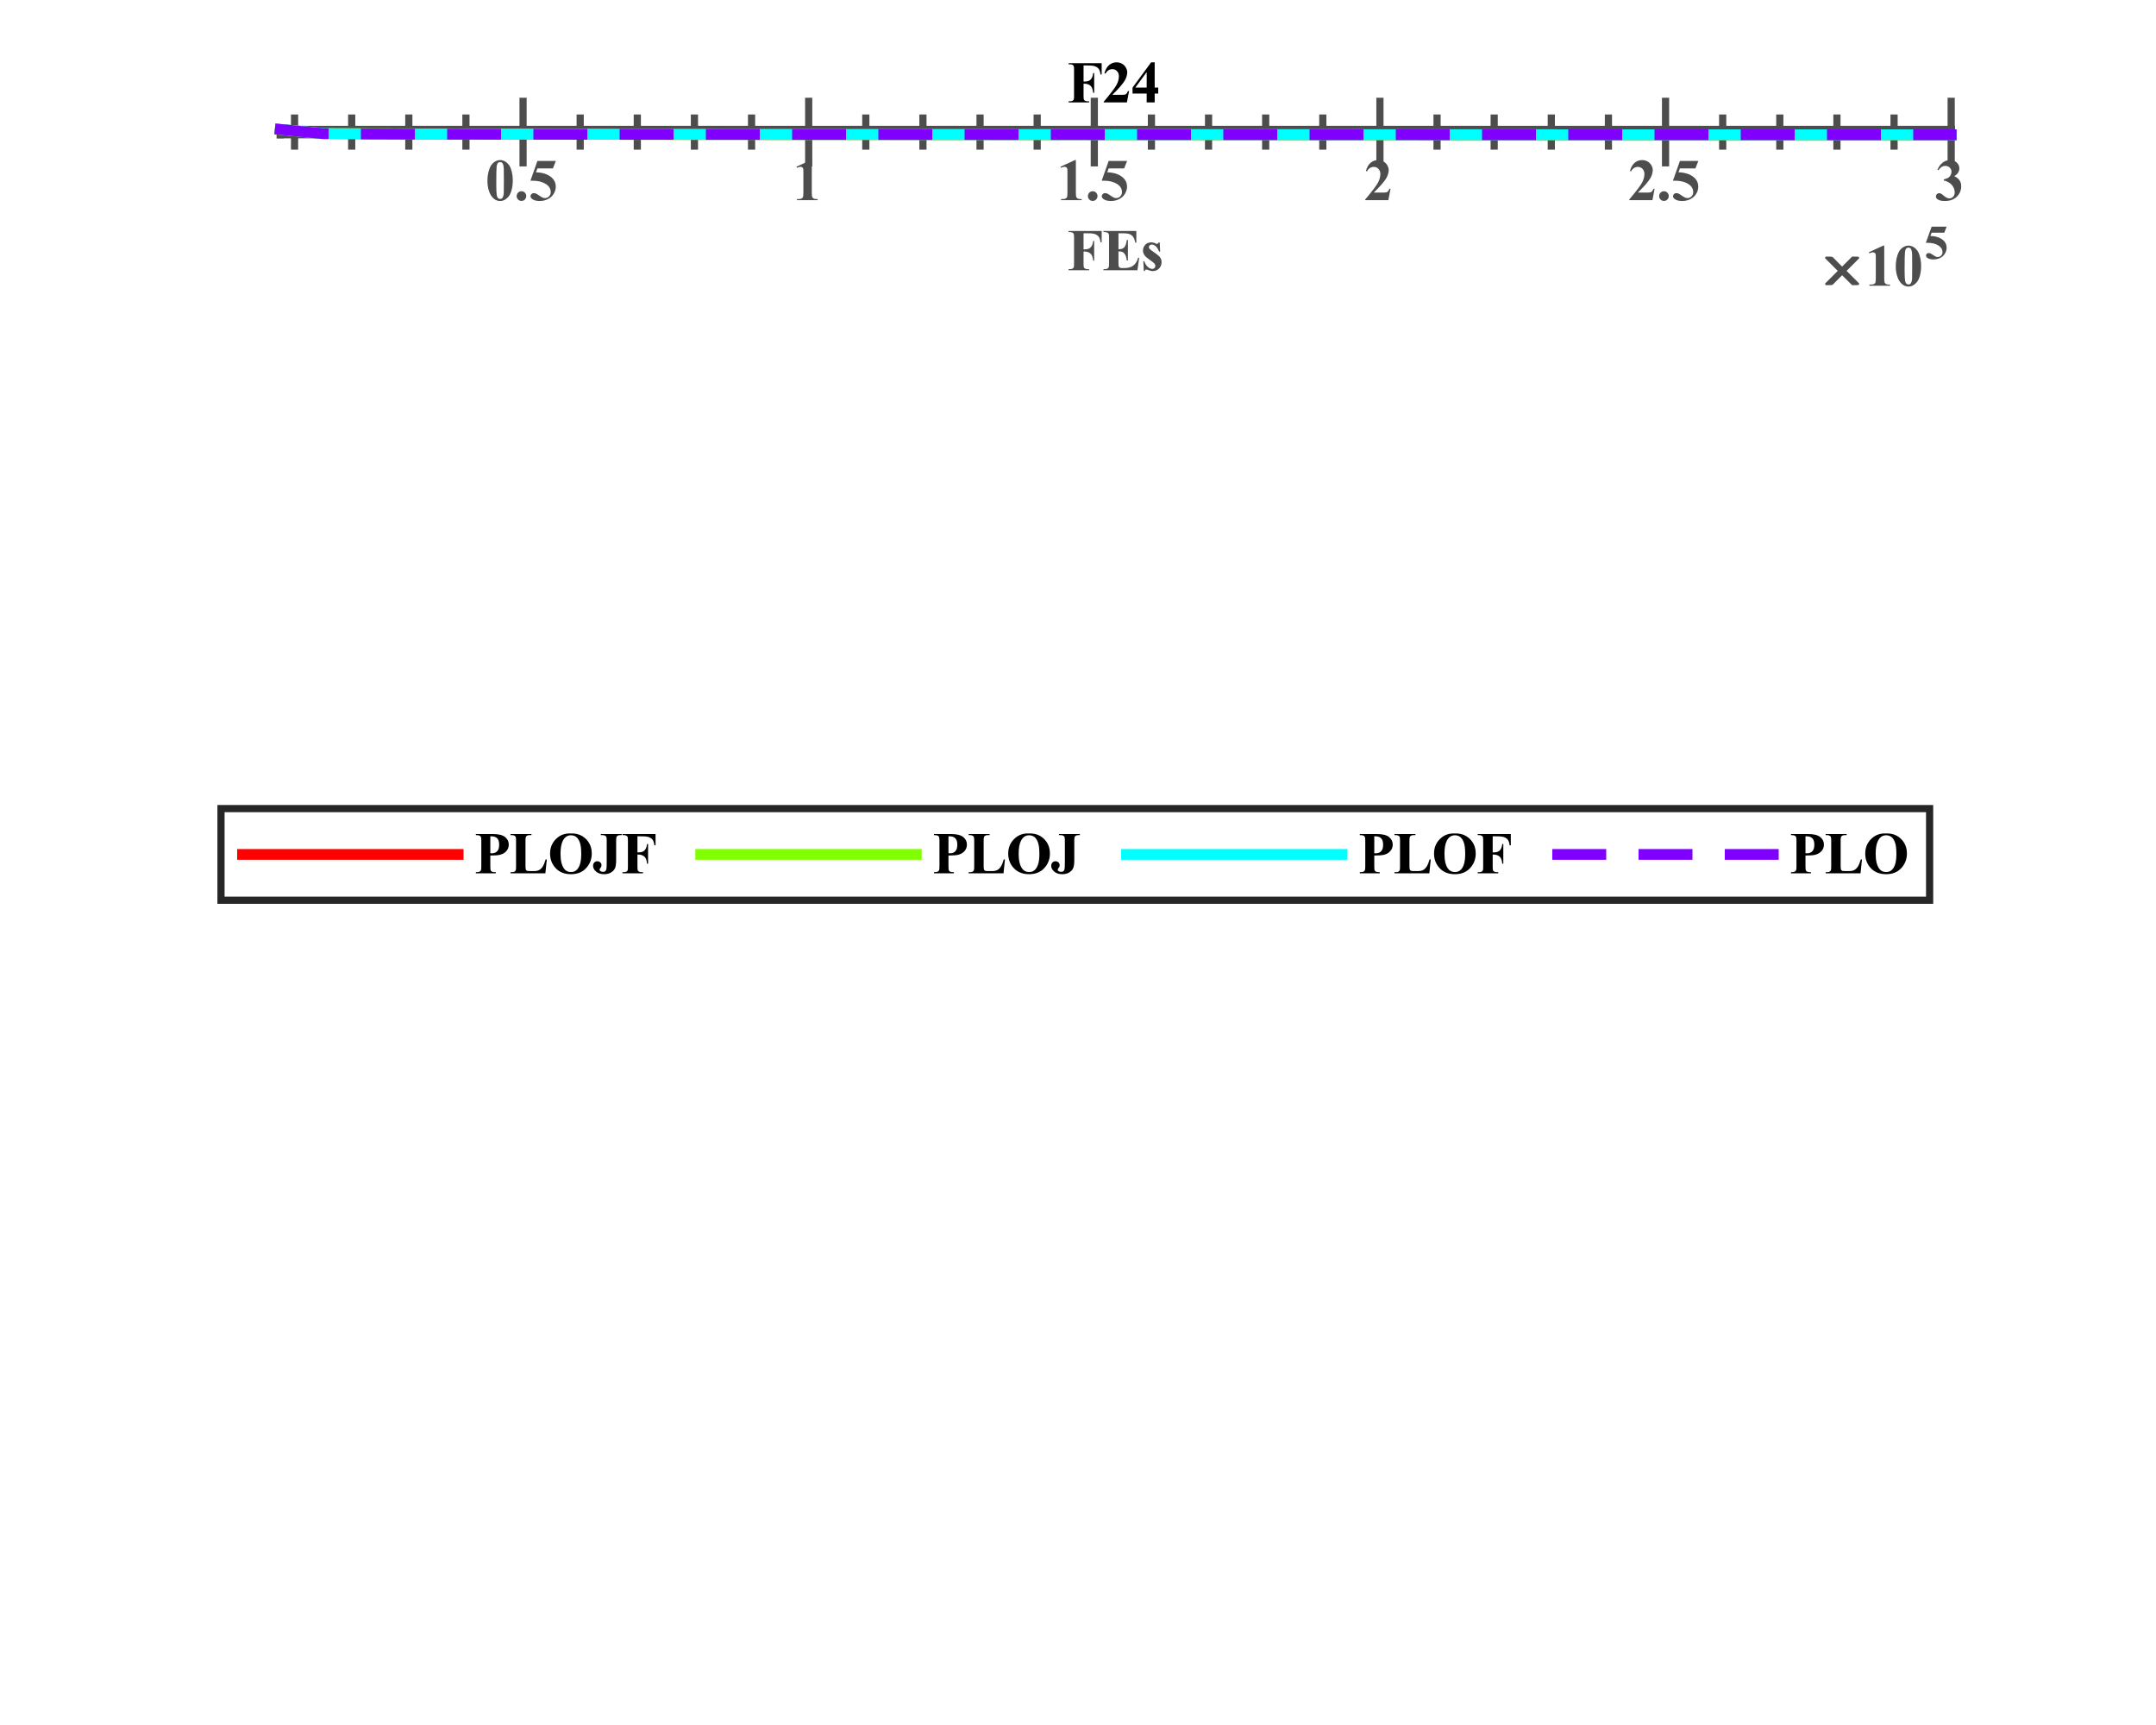 <?xml version="1.0"?>
<!DOCTYPE svg PUBLIC '-//W3C//DTD SVG 1.0//EN'
          'http://www.w3.org/TR/2001/REC-SVG-20010904/DTD/svg10.dtd'>
<svg xmlns:xlink="http://www.w3.org/1999/xlink" style="fill-opacity:1; color-rendering:auto; color-interpolation:auto; text-rendering:auto; stroke:black; stroke-linecap:square; stroke-miterlimit:10; shape-rendering:auto; stroke-opacity:1; fill:black; stroke-dasharray:none; font-weight:normal; stroke-width:1; font-family:'Dialog'; font-style:normal; stroke-linejoin:miter; font-size:12px; stroke-dashoffset:0; image-rendering:auto;" width="400" height="320" xmlns="http://www.w3.org/2000/svg"
><rect width="100%" height="100%" fill="#333333" stroke="none"/><!--Generated by the Batik Graphics2D SVG Generator--><defs id="genericDefs"
  /><g
  ><defs id="defs1"
    ><clipPath clipPathUnits="userSpaceOnUse" id="clipPath1"
      ><path d="M0 0 L400 0 L400 320 L0 320 L0 0 Z"
      /></clipPath
    ></defs
    ><g style="fill:white; stroke:white;"
    ><rect x="0" y="0" width="400" style="clip-path:url(#clipPath1); stroke:none;" height="320"
    /></g
    ><g style="fill:white; text-rendering:optimizeSpeed; color-rendering:optimizeSpeed; image-rendering:optimizeSpeed; shape-rendering:crispEdges; stroke:white; color-interpolation:sRGB;"
    ><rect x="0" width="400" height="320" y="0" style="stroke:none;"
      /><path style="stroke:none;" d="M52 25 L362 25 L362 24 L52 24 Z"
    /></g
    ><g style="fill:rgb(77,77,77); text-rendering:geometricPrecision; image-rendering:optimizeQuality; color-rendering:optimizeQuality; stroke-linejoin:round; stroke:rgb(77,77,77); color-interpolation:linearRGB; stroke-width:1.333;"
    ><line y2="25" style="fill:none;" x1="52" x2="362" y1="25"
      /><line y2="24" style="fill:none;" x1="52" x2="362" y1="24"
      /><line y2="18.8" style="fill:none;" x1="97.043" x2="97.043" y1="25"
      /><line y2="18.8" style="fill:none;" x1="150.034" x2="150.034" y1="25"
      /><line y2="18.8" style="fill:none;" x1="203.026" x2="203.026" y1="25"
      /><line y2="18.8" style="fill:none;" x1="256.017" x2="256.017" y1="25"
      /><line y2="18.8" style="fill:none;" x1="309.009" x2="309.009" y1="25"
      /><line y2="18.8" style="fill:none;" x1="362" x2="362" y1="25"
      /><line y2="30.2" style="fill:none;" x1="97.043" x2="97.043" y1="24"
      /><line y2="30.2" style="fill:none;" x1="150.034" x2="150.034" y1="24"
      /><line y2="30.2" style="fill:none;" x1="203.026" x2="203.026" y1="24"
      /><line y2="30.2" style="fill:none;" x1="256.017" x2="256.017" y1="24"
      /><line y2="30.2" style="fill:none;" x1="309.009" x2="309.009" y1="24"
      /><line y2="30.2" style="fill:none;" x1="362" x2="362" y1="24"
      /><line y2="21.9" style="fill:none;" x1="54.65" x2="54.65" y1="25"
      /><line y2="21.9" style="fill:none;" x1="65.248" x2="65.248" y1="25"
      /><line y2="21.9" style="fill:none;" x1="75.846" x2="75.846" y1="25"
      /><line y2="21.9" style="fill:none;" x1="86.444" x2="86.444" y1="25"
      /><line y2="21.9" style="fill:none;" x1="107.641" x2="107.641" y1="25"
      /><line y2="21.9" style="fill:none;" x1="118.239" x2="118.239" y1="25"
      /><line y2="21.9" style="fill:none;" x1="128.838" x2="128.838" y1="25"
      /><line y2="21.9" style="fill:none;" x1="139.436" x2="139.436" y1="25"
      /><line y2="21.9" style="fill:none;" x1="160.632" x2="160.632" y1="25"
      /><line y2="21.9" style="fill:none;" x1="171.231" x2="171.231" y1="25"
      /><line y2="21.9" style="fill:none;" x1="181.829" x2="181.829" y1="25"
      /><line y2="21.9" style="fill:none;" x1="192.427" x2="192.427" y1="25"
      /><line y2="21.9" style="fill:none;" x1="213.624" x2="213.624" y1="25"
      /><line y2="21.9" style="fill:none;" x1="224.222" x2="224.222" y1="25"
      /><line y2="21.9" style="fill:none;" x1="234.821" x2="234.821" y1="25"
      /><line y2="21.9" style="fill:none;" x1="245.419" x2="245.419" y1="25"
      /><line y2="21.9" style="fill:none;" x1="266.615" x2="266.615" y1="25"
      /><line y2="21.9" style="fill:none;" x1="277.214" x2="277.214" y1="25"
      /><line y2="21.9" style="fill:none;" x1="287.812" x2="287.812" y1="25"
      /><line y2="21.9" style="fill:none;" x1="298.41" x2="298.41" y1="25"
      /><line y2="21.9" style="fill:none;" x1="319.607" x2="319.607" y1="25"
      /><line y2="21.9" style="fill:none;" x1="330.205" x2="330.205" y1="25"
      /><line y2="21.9" style="fill:none;" x1="340.803" x2="340.803" y1="25"
      /><line y2="21.9" style="fill:none;" x1="351.402" x2="351.402" y1="25"
      /><line y2="27.1" style="fill:none;" x1="54.65" x2="54.65" y1="24"
      /><line y2="27.1" style="fill:none;" x1="65.248" x2="65.248" y1="24"
      /><line y2="27.1" style="fill:none;" x1="75.846" x2="75.846" y1="24"
      /><line y2="27.1" style="fill:none;" x1="86.444" x2="86.444" y1="24"
      /><line y2="27.1" style="fill:none;" x1="107.641" x2="107.641" y1="24"
      /><line y2="27.1" style="fill:none;" x1="118.239" x2="118.239" y1="24"
      /><line y2="27.1" style="fill:none;" x1="128.838" x2="128.838" y1="24"
      /><line y2="27.1" style="fill:none;" x1="139.436" x2="139.436" y1="24"
      /><line y2="27.1" style="fill:none;" x1="160.632" x2="160.632" y1="24"
      /><line y2="27.1" style="fill:none;" x1="171.231" x2="171.231" y1="24"
      /><line y2="27.1" style="fill:none;" x1="181.829" x2="181.829" y1="24"
      /><line y2="27.1" style="fill:none;" x1="192.427" x2="192.427" y1="24"
      /><line y2="27.1" style="fill:none;" x1="213.624" x2="213.624" y1="24"
      /><line y2="27.1" style="fill:none;" x1="224.222" x2="224.222" y1="24"
      /><line y2="27.1" style="fill:none;" x1="234.821" x2="234.821" y1="24"
      /><line y2="27.1" style="fill:none;" x1="245.419" x2="245.419" y1="24"
      /><line y2="27.1" style="fill:none;" x1="266.615" x2="266.615" y1="24"
      /><line y2="27.1" style="fill:none;" x1="277.214" x2="277.214" y1="24"
      /><line y2="27.1" style="fill:none;" x1="287.812" x2="287.812" y1="24"
      /><line y2="27.1" style="fill:none;" x1="298.41" x2="298.41" y1="24"
      /><line y2="27.1" style="fill:none;" x1="319.607" x2="319.607" y1="24"
      /><line y2="27.1" style="fill:none;" x1="330.205" x2="330.205" y1="24"
      /><line y2="27.1" style="fill:none;" x1="340.803" x2="340.803" y1="24"
      /><line y2="27.1" style="fill:none;" x1="351.402" x2="351.402" y1="24"
    /></g
    ><g transform="translate(97.043,27.133)" style="font-size:10.667px; fill:rgb(77,77,77); text-rendering:geometricPrecision; image-rendering:optimizeQuality; color-rendering:optimizeQuality; font-family:'Times New Roman'; stroke:rgb(77,77,77); color-interpolation:linearRGB; font-weight:bold;"
    ><path style="stroke:none;" d="M-1.906 6.359 Q-1.906 7.453 -2.203 8.391 Q-2.391 8.969 -2.703 9.344 Q-3.016 9.719 -3.406 9.938 Q-3.797 10.156 -4.25 10.156 Q-4.781 10.156 -5.203 9.883 Q-5.625 9.609 -5.953 9.109 Q-6.188 8.75 -6.375 8.141 Q-6.609 7.312 -6.609 6.438 Q-6.609 5.25 -6.266 4.266 Q-6 3.438 -5.438 3 Q-4.875 2.562 -4.25 2.562 Q-3.625 2.562 -3.07 3 Q-2.516 3.438 -2.266 4.156 Q-1.906 5.172 -1.906 6.359 ZM-3.562 6.344 Q-3.562 4.438 -3.578 4.125 Q-3.625 3.375 -3.844 3.109 Q-3.969 2.938 -4.266 2.938 Q-4.5 2.938 -4.641 3.062 Q-4.828 3.25 -4.898 3.727 Q-4.969 4.203 -4.969 7.047 Q-4.969 8.594 -4.875 9.125 Q-4.781 9.5 -4.633 9.633 Q-4.484 9.766 -4.234 9.766 Q-3.969 9.766 -3.844 9.594 Q-3.609 9.281 -3.578 8.656 L-3.562 6.344 ZM-0.297 8.344 Q0.078 8.344 0.336 8.609 Q0.594 8.875 0.594 9.25 Q0.594 9.609 0.336 9.875 Q0.078 10.141 -0.297 10.141 Q-0.672 10.141 -0.93 9.875 Q-1.188 9.609 -1.188 9.25 Q-1.188 8.875 -0.93 8.609 Q-0.672 8.344 -0.297 8.344 ZM2.664 2.719 L6.086 2.719 L5.539 4.109 L2.664 4.109 L2.398 4.828 Q4.242 4.891 5.242 5.75 Q6.07 6.453 6.07 7.5 Q6.07 8.172 5.688 8.812 Q5.305 9.453 4.609 9.805 Q3.914 10.156 3.086 10.156 Q2.195 10.156 1.727 9.812 Q1.383 9.578 1.383 9.281 Q1.383 9.047 1.562 8.867 Q1.742 8.688 1.977 8.688 Q2.18 8.688 2.391 8.773 Q2.602 8.859 3.133 9.234 Q3.461 9.453 3.695 9.547 Q3.867 9.609 4.07 9.609 Q4.508 9.609 4.82 9.289 Q5.133 8.969 5.133 8.516 Q5.133 7.562 4.188 6.977 Q3.242 6.391 1.805 6.391 Q1.648 6.391 1.367 6.391 L2.664 2.719 Z"
    /></g
    ><g transform="translate(150.034,27.133)" style="font-size:10.667px; fill:rgb(77,77,77); text-rendering:geometricPrecision; image-rendering:optimizeQuality; color-rendering:optimizeQuality; font-family:'Times New Roman'; stroke:rgb(77,77,77); color-interpolation:linearRGB; font-weight:bold;"
    ><path style="stroke:none;" d="M0.578 2.562 L0.578 8.516 Q0.578 9.188 0.641 9.375 Q0.703 9.562 0.891 9.68 Q1.078 9.797 1.484 9.797 L1.656 9.797 L1.656 10 L-2.172 10 L-2.172 9.797 L-1.984 9.797 Q-1.516 9.797 -1.32 9.695 Q-1.125 9.594 -1.055 9.398 Q-0.984 9.203 -0.984 8.516 L-0.984 4.75 Q-0.984 4.234 -1.031 4.109 Q-1.078 3.984 -1.211 3.898 Q-1.344 3.812 -1.516 3.812 Q-1.781 3.812 -2.172 3.984 L-2.281 3.797 L0.406 2.562 L0.578 2.562 Z"
    /></g
    ><g transform="translate(203.026,27.133)" style="font-size:10.667px; fill:rgb(77,77,77); text-rendering:geometricPrecision; image-rendering:optimizeQuality; color-rendering:optimizeQuality; font-family:'Times New Roman'; stroke:rgb(77,77,77); color-interpolation:linearRGB; font-weight:bold;"
    ><path style="stroke:none;" d="M-3.422 2.562 L-3.422 8.516 Q-3.422 9.188 -3.359 9.375 Q-3.297 9.562 -3.109 9.68 Q-2.922 9.797 -2.516 9.797 L-2.344 9.797 L-2.344 10 L-6.172 10 L-6.172 9.797 L-5.984 9.797 Q-5.516 9.797 -5.32 9.695 Q-5.125 9.594 -5.055 9.398 Q-4.984 9.203 -4.984 8.516 L-4.984 4.75 Q-4.984 4.234 -5.031 4.109 Q-5.078 3.984 -5.211 3.898 Q-5.344 3.812 -5.516 3.812 Q-5.781 3.812 -6.172 3.984 L-6.281 3.797 L-3.594 2.562 L-3.422 2.562 ZM-0.297 8.344 Q0.078 8.344 0.336 8.609 Q0.594 8.875 0.594 9.25 Q0.594 9.609 0.336 9.875 Q0.078 10.141 -0.297 10.141 Q-0.672 10.141 -0.93 9.875 Q-1.188 9.609 -1.188 9.25 Q-1.188 8.875 -0.93 8.609 Q-0.672 8.344 -0.297 8.344 ZM2.664 2.719 L6.086 2.719 L5.539 4.109 L2.664 4.109 L2.398 4.828 Q4.242 4.891 5.242 5.75 Q6.07 6.453 6.07 7.5 Q6.07 8.172 5.688 8.812 Q5.305 9.453 4.609 9.805 Q3.914 10.156 3.086 10.156 Q2.195 10.156 1.727 9.812 Q1.383 9.578 1.383 9.281 Q1.383 9.047 1.562 8.867 Q1.742 8.688 1.977 8.688 Q2.18 8.688 2.391 8.773 Q2.602 8.859 3.133 9.234 Q3.461 9.453 3.695 9.547 Q3.867 9.609 4.07 9.609 Q4.508 9.609 4.82 9.289 Q5.133 8.969 5.133 8.516 Q5.133 7.562 4.188 6.977 Q3.242 6.391 1.805 6.391 Q1.648 6.391 1.367 6.391 L2.664 2.719 Z"
    /></g
    ><g transform="translate(256.017,27.133)" style="font-size:10.667px; fill:rgb(77,77,77); text-rendering:geometricPrecision; image-rendering:optimizeQuality; color-rendering:optimizeQuality; font-family:'Times New Roman'; stroke:rgb(77,77,77); color-interpolation:linearRGB; font-weight:bold;"
    ><path style="stroke:none;" d="M1.562 10 L-2.734 10 L-2.734 9.875 Q-0.766 7.531 -0.344 6.719 Q0.078 5.906 0.078 5.141 Q0.078 4.578 -0.266 4.203 Q-0.609 3.828 -1.125 3.828 Q-1.953 3.828 -2.406 4.656 L-2.609 4.578 Q-2.312 3.547 -1.719 3.055 Q-1.125 2.562 -0.359 2.562 Q0.203 2.562 0.656 2.82 Q1.109 3.078 1.367 3.531 Q1.625 3.984 1.625 4.375 Q1.625 5.078 1.234 5.828 Q0.688 6.812 -1.141 8.594 L0.438 8.594 Q1.016 8.594 1.188 8.547 Q1.359 8.5 1.477 8.383 Q1.594 8.266 1.766 7.891 L1.969 7.891 L1.562 10 Z"
    /></g
    ><g transform="translate(309.009,27.133)" style="font-size:10.667px; fill:rgb(77,77,77); text-rendering:geometricPrecision; image-rendering:optimizeQuality; color-rendering:optimizeQuality; font-family:'Times New Roman'; stroke:rgb(77,77,77); color-interpolation:linearRGB; font-weight:bold;"
    ><path style="stroke:none;" d="M-2.438 10 L-6.734 10 L-6.734 9.875 Q-4.766 7.531 -4.344 6.719 Q-3.922 5.906 -3.922 5.141 Q-3.922 4.578 -4.266 4.203 Q-4.609 3.828 -5.125 3.828 Q-5.953 3.828 -6.406 4.656 L-6.609 4.578 Q-6.312 3.547 -5.719 3.055 Q-5.125 2.562 -4.359 2.562 Q-3.797 2.562 -3.344 2.82 Q-2.891 3.078 -2.633 3.531 Q-2.375 3.984 -2.375 4.375 Q-2.375 5.078 -2.766 5.828 Q-3.312 6.812 -5.141 8.594 L-3.562 8.594 Q-2.984 8.594 -2.812 8.547 Q-2.641 8.5 -2.523 8.383 Q-2.406 8.266 -2.234 7.891 L-2.031 7.891 L-2.438 10 ZM-0.297 8.344 Q0.078 8.344 0.336 8.609 Q0.594 8.875 0.594 9.25 Q0.594 9.609 0.336 9.875 Q0.078 10.141 -0.297 10.141 Q-0.672 10.141 -0.93 9.875 Q-1.188 9.609 -1.188 9.25 Q-1.188 8.875 -0.93 8.609 Q-0.672 8.344 -0.297 8.344 ZM2.664 2.719 L6.086 2.719 L5.539 4.109 L2.664 4.109 L2.398 4.828 Q4.242 4.891 5.242 5.75 Q6.07 6.453 6.07 7.5 Q6.07 8.172 5.688 8.812 Q5.305 9.453 4.609 9.805 Q3.914 10.156 3.086 10.156 Q2.195 10.156 1.727 9.812 Q1.383 9.578 1.383 9.281 Q1.383 9.047 1.562 8.867 Q1.742 8.688 1.977 8.688 Q2.18 8.688 2.391 8.773 Q2.602 8.859 3.133 9.234 Q3.461 9.453 3.695 9.547 Q3.867 9.609 4.07 9.609 Q4.508 9.609 4.82 9.289 Q5.133 8.969 5.133 8.516 Q5.133 7.562 4.188 6.977 Q3.242 6.391 1.805 6.391 Q1.648 6.391 1.367 6.391 L2.664 2.719 Z"
    /></g
    ><g transform="translate(362,27.133)" style="font-size:10.667px; fill:rgb(77,77,77); text-rendering:geometricPrecision; image-rendering:optimizeQuality; color-rendering:optimizeQuality; font-family:'Times New Roman'; stroke:rgb(77,77,77); color-interpolation:linearRGB; font-weight:bold;"
    ><path style="stroke:none;" d="M-1.375 6.344 L-1.375 6.156 Q-0.766 5.984 -0.523 5.828 Q-0.281 5.672 -0.109 5.359 Q0.062 5.047 0.062 4.719 Q0.062 4.281 -0.266 3.961 Q-0.594 3.641 -1.078 3.641 Q-1.828 3.641 -2.359 4.438 L-2.547 4.359 Q-2.172 3.469 -1.562 3.016 Q-0.953 2.562 -0.219 2.562 Q0.547 2.562 1.031 3.023 Q1.516 3.484 1.516 4.109 Q1.516 4.516 1.289 4.883 Q1.062 5.25 0.578 5.547 Q1.203 5.844 1.531 6.297 Q1.859 6.75 1.859 7.422 Q1.859 8.562 1.039 9.359 Q0.219 10.156 -1.172 10.156 Q-2.094 10.156 -2.516 9.844 Q-2.828 9.641 -2.828 9.297 Q-2.828 9.047 -2.648 8.875 Q-2.469 8.703 -2.234 8.703 Q-2.062 8.703 -1.906 8.781 Q-1.812 8.812 -1.289 9.242 Q-0.766 9.672 -0.312 9.672 Q0.078 9.672 0.367 9.359 Q0.656 9.047 0.656 8.562 Q0.656 7.828 0.141 7.203 Q-0.375 6.578 -1.375 6.344 Z"
    /></g
    ><g transform="translate(207,40.133)" style="font-size:10.667px; fill:rgb(77,77,77); text-rendering:geometricPrecision; image-rendering:optimizeQuality; color-rendering:optimizeQuality; font-family:'Times New Roman'; stroke:rgb(77,77,77); color-interpolation:linearRGB; font-weight:bold;"
    ><path style="stroke:none;" d="M-5.969 3.141 L-5.969 6.125 L-5.766 6.125 Q-5.281 6.125 -4.977 5.984 Q-4.672 5.844 -4.461 5.5 Q-4.25 5.156 -4.188 4.562 L-4 4.562 L-4 8.219 L-4.188 8.219 Q-4.281 7.188 -4.734 6.859 Q-5.188 6.531 -5.766 6.531 L-5.969 6.531 L-5.969 8.75 Q-5.969 9.312 -5.914 9.453 Q-5.859 9.594 -5.68 9.695 Q-5.5 9.797 -5.188 9.797 L-4.938 9.797 L-4.938 10 L-8.75 10 L-8.75 9.797 L-8.516 9.797 Q-8.188 9.797 -8 9.688 Q-7.859 9.609 -7.781 9.438 Q-7.734 9.297 -7.734 8.75 L-7.734 3.969 Q-7.734 3.406 -7.789 3.266 Q-7.844 3.125 -8.023 3.023 Q-8.203 2.922 -8.516 2.922 L-8.75 2.922 L-8.75 2.719 L-2.609 2.719 L-2.609 4.812 L-2.828 4.812 Q-2.906 4.062 -3.211 3.711 Q-3.516 3.359 -4.109 3.219 Q-4.422 3.141 -5.297 3.141 L-5.969 3.141 ZM0.509 3.141 L0.509 6.094 L0.65 6.094 Q1.337 6.094 1.65 5.664 Q1.962 5.234 2.056 4.375 L2.259 4.375 L2.259 8.188 L2.056 8.188 Q1.994 7.578 1.783 7.18 Q1.572 6.781 1.298 6.641 Q1.025 6.5 0.509 6.5 L0.509 8.562 Q0.509 9.156 0.556 9.289 Q0.603 9.422 0.744 9.508 Q0.884 9.594 1.197 9.594 L1.634 9.594 Q2.65 9.594 3.267 9.125 Q3.884 8.656 4.15 7.688 L4.353 7.688 L4.025 10 L-2.272 10 L-2.272 9.797 L-2.022 9.797 Q-1.71 9.797 -1.522 9.688 Q-1.381 9.609 -1.303 9.438 Q-1.241 9.297 -1.241 8.75 L-1.241 3.969 Q-1.241 3.469 -1.272 3.359 Q-1.319 3.172 -1.475 3.062 Q-1.678 2.922 -2.022 2.922 L-2.272 2.922 L-2.272 2.719 L3.822 2.719 L3.822 4.875 L3.619 4.875 Q3.462 4.078 3.181 3.734 Q2.9 3.391 2.384 3.234 Q2.087 3.141 1.259 3.141 L0.509 3.141 ZM8.164 4.844 L8.242 6.547 L8.054 6.547 Q7.726 5.781 7.375 5.508 Q7.023 5.234 6.679 5.234 Q6.461 5.234 6.304 5.383 Q6.148 5.531 6.148 5.719 Q6.148 5.859 6.258 6 Q6.429 6.219 7.218 6.75 Q8.008 7.281 8.258 7.656 Q8.508 8.031 8.508 8.5 Q8.508 8.922 8.297 9.32 Q8.086 9.719 7.703 9.938 Q7.32 10.156 6.867 10.156 Q6.508 10.156 5.898 9.922 Q5.742 9.859 5.679 9.859 Q5.508 9.859 5.383 10.141 L5.211 10.141 L5.117 8.328 L5.304 8.328 Q5.539 9.031 5.961 9.391 Q6.383 9.75 6.773 9.75 Q7.023 9.75 7.187 9.594 Q7.351 9.438 7.351 9.203 Q7.351 8.953 7.187 8.766 Q7.023 8.578 6.476 8.188 Q5.648 7.625 5.414 7.312 Q5.054 6.875 5.054 6.344 Q5.054 5.766 5.453 5.297 Q5.851 4.828 6.617 4.828 Q7.023 4.828 7.398 5.031 Q7.539 5.109 7.633 5.109 Q7.726 5.109 7.789 5.07 Q7.851 5.031 7.976 4.844 L8.164 4.844 Z"
    /></g
    ><g transform="translate(337,53)" style="font-size:10.667px; fill:rgb(77,77,77); text-rendering:geometricPrecision; image-rendering:optimizeQuality; color-rendering:optimizeQuality; font-family:'mwb_cmsy10'; stroke:rgb(77,77,77); color-interpolation:linearRGB; font-weight:bold;"
    ><path style="stroke:none;" d="M1.609 -0.312 Q1.609 -0.406 1.672 -0.469 L3.953 -2.75 L1.672 -5.031 Q1.609 -5.094 1.609 -5.188 Q1.609 -5.266 1.68 -5.336 Q1.75 -5.406 1.844 -5.406 Q2.906 -5.406 3 -5.328 L4.766 -3.547 L6.547 -5.328 Q6.641 -5.406 6.703 -5.406 Q7.797 -5.406 7.859 -5.344 Q7.922 -5.281 7.922 -5.188 Q7.922 -5.094 7.875 -5.031 L5.594 -2.75 L7.875 -0.469 Q7.922 -0.406 7.922 -0.312 Q7.922 -0.219 7.859 -0.156 Q7.797 -0.094 6.703 -0.094 Q6.625 -0.094 6.547 -0.172 L4.766 -1.938 L3 -0.172 Q2.922 -0.094 1.844 -0.094 Q1.75 -0.094 1.68 -0.164 Q1.609 -0.234 1.609 -0.312 Z"
    /></g
    ><g transform="translate(346,53)" style="font-size:10.667px; fill:rgb(77,77,77); text-rendering:geometricPrecision; image-rendering:optimizeQuality; color-rendering:optimizeQuality; font-family:'Times New Roman'; stroke:rgb(77,77,77); color-interpolation:linearRGB; font-weight:bold;"
    ><path style="stroke:none;" d="M3.578 -7.438 L3.578 -1.484 Q3.578 -0.812 3.641 -0.625 Q3.703 -0.438 3.891 -0.32 Q4.078 -0.203 4.484 -0.203 L4.656 -0.203 L4.656 0 L0.828 0 L0.828 -0.203 L1.016 -0.203 Q1.484 -0.203 1.68 -0.305 Q1.875 -0.406 1.945 -0.602 Q2.016 -0.797 2.016 -1.484 L2.016 -5.25 Q2.016 -5.766 1.969 -5.891 Q1.922 -6.016 1.789 -6.102 Q1.656 -6.188 1.484 -6.188 Q1.219 -6.188 0.828 -6.016 L0.719 -6.203 L3.406 -7.438 L3.578 -7.438 ZM10.422 -3.641 Q10.422 -2.547 10.125 -1.609 Q9.938 -1.031 9.625 -0.656 Q9.312 -0.281 8.922 -0.062 Q8.531 0.156 8.078 0.156 Q7.547 0.156 7.125 -0.117 Q6.703 -0.391 6.375 -0.891 Q6.141 -1.25 5.953 -1.859 Q5.719 -2.688 5.719 -3.562 Q5.719 -4.75 6.062 -5.734 Q6.328 -6.562 6.891 -7 Q7.453 -7.438 8.078 -7.438 Q8.703 -7.438 9.258 -7 Q9.812 -6.562 10.062 -5.844 Q10.422 -4.828 10.422 -3.641 ZM8.766 -3.656 Q8.766 -5.562 8.75 -5.875 Q8.703 -6.625 8.484 -6.891 Q8.359 -7.062 8.062 -7.062 Q7.828 -7.062 7.688 -6.938 Q7.5 -6.75 7.43 -6.273 Q7.359 -5.797 7.359 -2.953 Q7.359 -1.406 7.453 -0.875 Q7.547 -0.5 7.695 -0.367 Q7.844 -0.234 8.094 -0.234 Q8.359 -0.234 8.484 -0.406 Q8.719 -0.719 8.75 -1.344 L8.766 -3.656 Z"
    /></g
    ><g transform="translate(357,48)" style="font-size:8.533px; fill:rgb(77,77,77); text-rendering:geometricPrecision; image-rendering:optimizeQuality; color-rendering:optimizeQuality; font-family:'Times New Roman'; stroke:rgb(77,77,77); color-interpolation:linearRGB; font-weight:bold;"
    ><path style="stroke:none;" d="M1.375 -5.953 L4.156 -5.953 L3.719 -4.828 L1.375 -4.828 L1.141 -4.234 Q2.656 -4.172 3.484 -3.469 Q4.156 -2.906 4.156 -2.047 Q4.156 -1.5 3.844 -0.969 Q3.531 -0.438 2.961 -0.156 Q2.391 0.125 1.719 0.125 Q0.984 0.125 0.594 -0.156 Q0.328 -0.344 0.328 -0.594 Q0.328 -0.781 0.469 -0.922 Q0.609 -1.062 0.797 -1.062 Q0.969 -1.062 1.148 -0.992 Q1.328 -0.922 1.75 -0.625 Q2.016 -0.438 2.203 -0.375 Q2.344 -0.328 2.516 -0.328 Q2.875 -0.328 3.133 -0.586 Q3.391 -0.844 3.391 -1.219 Q3.391 -1.984 2.617 -2.469 Q1.844 -2.953 0.656 -2.953 Q0.547 -2.953 0.297 -2.953 L1.375 -5.953 Z"
    /></g
    ><g style="fill:rgb(77,77,77); text-rendering:geometricPrecision; image-rendering:optimizeQuality; color-rendering:optimizeQuality; stroke-linejoin:round; stroke:rgb(77,77,77); color-interpolation:linearRGB; stroke-width:1.333;"
    ><line y2="24" style="fill:none;" x1="52" x2="52" y1="25"
      /><line y2="24" style="fill:none;" x1="362" x2="362" y1="25"
    /></g
    ><g transform="translate(207,22)" style="font-size:10.667px; text-rendering:geometricPrecision; image-rendering:optimizeQuality; color-rendering:optimizeQuality; font-family:'Times New Roman'; color-interpolation:linearRGB; font-weight:bold;"
    ><path style="stroke:none;" d="M-5.969 -9.859 L-5.969 -6.875 L-5.766 -6.875 Q-5.281 -6.875 -4.977 -7.016 Q-4.672 -7.156 -4.461 -7.5 Q-4.25 -7.844 -4.188 -8.438 L-4 -8.438 L-4 -4.781 L-4.188 -4.781 Q-4.281 -5.812 -4.734 -6.141 Q-5.188 -6.469 -5.766 -6.469 L-5.969 -6.469 L-5.969 -4.25 Q-5.969 -3.688 -5.914 -3.547 Q-5.859 -3.406 -5.68 -3.305 Q-5.5 -3.203 -5.188 -3.203 L-4.938 -3.203 L-4.938 -3 L-8.75 -3 L-8.75 -3.203 L-8.516 -3.203 Q-8.188 -3.203 -8 -3.312 Q-7.859 -3.391 -7.781 -3.562 Q-7.734 -3.703 -7.734 -4.25 L-7.734 -9.031 Q-7.734 -9.594 -7.789 -9.734 Q-7.844 -9.875 -8.023 -9.977 Q-8.203 -10.078 -8.516 -10.078 L-8.75 -10.078 L-8.75 -10.281 L-2.609 -10.281 L-2.609 -8.188 L-2.828 -8.188 Q-2.906 -8.938 -3.211 -9.289 Q-3.516 -9.641 -4.109 -9.781 Q-4.422 -9.859 -5.297 -9.859 L-5.969 -9.859 ZM2.072 -3 L-2.225 -3 L-2.225 -3.125 Q-0.256 -5.469 0.166 -6.281 Q0.587 -7.094 0.587 -7.859 Q0.587 -8.422 0.244 -8.797 Q-0.1 -9.172 -0.616 -9.172 Q-1.444 -9.172 -1.897 -8.344 L-2.1 -8.422 Q-1.803 -9.453 -1.21 -9.945 Q-0.616 -10.438 0.15 -10.438 Q0.712 -10.438 1.165 -10.18 Q1.619 -9.922 1.876 -9.469 Q2.134 -9.016 2.134 -8.625 Q2.134 -7.922 1.744 -7.172 Q1.197 -6.188 -0.631 -4.406 L0.947 -4.406 Q1.525 -4.406 1.697 -4.453 Q1.869 -4.5 1.986 -4.617 Q2.103 -4.734 2.275 -5.109 L2.478 -5.109 L2.072 -3 ZM3.119 -5.75 L6.572 -10.438 L7.228 -10.438 L7.228 -5.75 L7.884 -5.75 L7.884 -4.641 L7.228 -4.641 L7.228 -3 L5.744 -3 L5.744 -4.641 L3.119 -4.641 L3.119 -5.75 ZM3.634 -5.75 L5.744 -5.75 L5.744 -8.625 L3.634 -5.75 Z"
    /></g
    ><g style="stroke-linecap:butt; fill:red; text-rendering:geometricPrecision; image-rendering:optimizeQuality; color-rendering:optimizeQuality; stroke-linejoin:round; stroke:red; color-interpolation:linearRGB; stroke-width:2;"
    ><path d="M52 24.031 L59.949 24.765 L67.897 24.804 L75.846 24.837 L83.795 24.857 L91.744 24.871 L99.692 24.888 L107.641 24.9 L115.59 24.927 L123.538 24.936 L131.487 24.942 L139.436 24.946 L147.385 24.95 L155.333 24.954 L163.282 24.957 L171.231 24.959 L179.179 24.961 L187.128 24.963 L195.077 24.966 L203.026 24.968 L210.974 24.971 L218.923 24.974 L226.872 24.976 L234.821 24.979 L242.769 24.982 L250.718 24.984 L258.667 24.986 L266.615 24.988 L274.564 24.991 L282.513 24.994 L290.462 24.996 L298.41 24.998 L306.359 24.998 L314.308 24.999 L322.256 24.999 L330.205 24.999 L338.154 24.999 L346.103 24.999 L354.051 24.999 L362 24.999" style="fill:none; fill-rule:evenodd;"
    /></g
    ><g style="stroke-linecap:butt; fill:rgb(128,255,0); text-rendering:geometricPrecision; image-rendering:optimizeQuality; color-rendering:optimizeQuality; stroke-linejoin:bevel; stroke-dasharray:2,2; stroke:rgb(128,255,0); color-interpolation:linearRGB; stroke-width:2; stroke-miterlimit:1;"
    ><path d="M52 24.018 L59.949 24.786 L67.897 24.813 L75.846 24.832 L83.795 24.856 L91.744 24.872 L99.692 24.881 L107.641 24.897 L115.59 24.927 L123.538 24.936 L131.487 24.941 L139.436 24.945 L147.385 24.95 L155.333 24.952 L163.282 24.955 L171.231 24.957 L179.179 24.96 L187.128 24.962 L195.077 24.965 L203.026 24.967 L210.974 24.969 L218.923 24.972 L226.872 24.975 L234.821 24.977 L242.769 24.98 L250.718 24.983 L258.667 24.986 L266.615 24.989 L274.564 24.991 L282.513 24.994 L290.462 24.995 L298.41 24.997 L306.359 24.998 L314.308 24.998 L322.256 24.998 L330.205 24.999 L338.154 24.999 L346.103 24.999 L354.051 24.999 L362 24.999" style="fill:none; fill-rule:evenodd;"
      /><path d="M52 24 L59.949 24.758 L67.897 24.812 L75.846 24.831 L83.795 24.855 L91.744 24.864 L99.692 24.881 L107.641 24.892 L115.59 24.925 L123.538 24.933 L131.487 24.94 L139.436 24.945 L147.385 24.949 L155.333 24.952 L163.282 24.955 L171.231 24.958 L179.179 24.961 L187.128 24.963 L195.077 24.966 L203.026 24.968 L210.974 24.97 L218.923 24.973 L226.872 24.975 L234.821 24.978 L242.769 24.981 L250.718 24.983 L258.667 24.986 L266.615 24.988 L274.564 24.991 L282.513 24.993 L290.462 24.995 L298.41 24.997 L306.359 24.998 L314.308 24.998 L322.256 24.998 L330.205 24.999 L338.154 24.999 L346.103 24.999 L354.051 24.999 L362 24.999" style="fill:none; stroke-dasharray:8,2,4,2; fill-rule:evenodd; stroke:aqua;"
      /><path d="M52 24.013 L59.949 24.796 L67.897 24.86 L75.846 24.884 L83.795 24.897 L91.744 24.907 L99.692 24.913 L107.641 24.915 L115.59 24.919 L123.538 24.922 L131.487 24.927 L139.436 24.929 L147.385 24.933 L155.333 24.934 L163.282 24.938 L171.231 24.941 L179.179 24.945 L187.128 24.948 L195.077 24.953 L203.026 24.958 L210.974 24.962 L218.923 24.966 L226.872 24.97 L234.821 24.975 L242.769 24.98 L250.718 24.984 L258.667 24.987 L266.615 24.991 L274.564 24.993 L282.513 24.995 L290.462 24.997 L298.41 24.997 L306.359 24.998 L314.308 24.999 L322.256 24.999 L330.205 25 L338.154 25 L346.103 25 L354.051 25 L362 25" style="fill:none; stroke-dasharray:8,8; fill-rule:evenodd; stroke:rgb(128,0,255);"
    /></g
    ><g style="fill:white; text-rendering:optimizeSpeed; color-rendering:optimizeSpeed; image-rendering:optimizeSpeed; shape-rendering:crispEdges; stroke:white; color-interpolation:sRGB;"
    ><path style="stroke:none;" d="M358 167 L358 150 L41 150 L41 167 Z"
    /></g
    ><g transform="translate(88,158.5)" style="font-size:10.667px; text-rendering:geometricPrecision; image-rendering:optimizeQuality; color-rendering:optimizeQuality; font-family:'Times New Roman'; color-interpolation:linearRGB; font-weight:bold;"
    ><path style="stroke:none;" d="M2.969 0.203 L2.969 2.219 Q2.969 2.812 3.039 2.969 Q3.109 3.125 3.297 3.211 Q3.484 3.297 3.984 3.297 L3.984 3.5 L0.281 3.5 L0.281 3.297 Q0.781 3.297 0.961 3.203 Q1.141 3.109 1.219 2.961 Q1.297 2.812 1.297 2.219 L1.297 -2.5 Q1.297 -3.094 1.219 -3.25 Q1.141 -3.406 0.961 -3.492 Q0.781 -3.578 0.281 -3.578 L0.281 -3.781 L3.453 -3.781 Q5.016 -3.781 5.703 -3.227 Q6.391 -2.672 6.391 -1.828 Q6.391 -1.125 5.945 -0.617 Q5.5 -0.109 4.734 0.078 Q4.219 0.203 2.969 0.203 ZM2.969 -3.359 L2.969 -0.219 Q3.141 -0.203 3.234 -0.203 Q3.891 -0.203 4.25 -0.594 Q4.609 -0.984 4.609 -1.797 Q4.609 -2.609 4.25 -2.984 Q3.891 -3.359 3.188 -3.359 L2.969 -3.359 ZM13.447 0.938 L13.181 3.5 L6.712 3.5 L6.712 3.297 L6.962 3.297 Q7.275 3.297 7.462 3.188 Q7.603 3.109 7.681 2.938 Q7.744 2.797 7.744 2.25 L7.744 -2.531 Q7.744 -3.094 7.681 -3.234 Q7.619 -3.375 7.439 -3.477 Q7.259 -3.578 6.962 -3.578 L6.712 -3.578 L6.712 -3.781 L10.603 -3.781 L10.603 -3.578 L10.275 -3.578 Q9.962 -3.578 9.775 -3.469 Q9.634 -3.391 9.556 -3.219 Q9.494 -3.078 9.494 -2.531 L9.494 2.109 Q9.494 2.656 9.556 2.812 Q9.619 2.969 9.806 3.047 Q9.947 3.094 10.462 3.094 L11.072 3.094 Q11.65 3.094 12.033 2.891 Q12.415 2.688 12.697 2.242 Q12.978 1.797 13.228 0.938 L13.447 0.938 ZM17.867 -3.891 Q19.601 -3.953 20.695 -2.875 Q21.789 -1.797 21.789 -0.172 Q21.789 1.219 20.976 2.266 Q19.898 3.672 17.929 3.672 Q15.976 3.672 14.898 2.328 Q14.054 1.281 14.054 -0.156 Q14.054 -1.781 15.156 -2.867 Q16.258 -3.953 17.867 -3.891 ZM17.929 -3.547 Q16.929 -3.547 16.414 -2.516 Q15.992 -1.688 15.992 -0.109 Q15.992 1.75 16.648 2.641 Q17.101 3.266 17.914 3.266 Q18.476 3.266 18.836 3 Q19.32 2.656 19.578 1.898 Q19.836 1.141 19.836 -0.078 Q19.836 -1.516 19.57 -2.234 Q19.304 -2.953 18.89 -3.25 Q18.476 -3.547 17.929 -3.547 ZM23.468 -3.578 L23.468 -3.781 L27.343 -3.781 L27.343 -3.578 L27.109 -3.578 Q26.781 -3.578 26.593 -3.469 Q26.453 -3.391 26.374 -3.219 Q26.312 -3.078 26.312 -2.531 L26.312 1.031 Q26.312 2.078 26.101 2.555 Q25.89 3.031 25.359 3.352 Q24.828 3.672 24.078 3.672 Q23.156 3.672 22.593 3.188 Q22.031 2.703 22.031 2.109 Q22.031 1.734 22.257 1.5 Q22.484 1.266 22.812 1.266 Q23.14 1.266 23.367 1.477 Q23.593 1.688 23.593 2 Q23.593 2.141 23.562 2.266 Q23.531 2.312 23.382 2.531 Q23.234 2.75 23.234 2.844 Q23.234 2.984 23.374 3.078 Q23.578 3.234 23.906 3.234 Q24.14 3.234 24.288 3.117 Q24.437 3 24.499 2.75 Q24.562 2.5 24.562 1.359 L24.562 -2.531 Q24.562 -3.094 24.499 -3.234 Q24.437 -3.375 24.257 -3.477 Q24.078 -3.578 23.781 -3.578 L23.468 -3.578 ZM30.265 -3.359 L30.265 -0.375 L30.468 -0.375 Q30.953 -0.375 31.257 -0.516 Q31.562 -0.656 31.773 -1 Q31.984 -1.344 32.046 -1.938 L32.234 -1.938 L32.234 1.719 L32.046 1.719 Q31.953 0.688 31.499 0.359 Q31.046 0.031 30.468 0.031 L30.265 0.031 L30.265 2.25 Q30.265 2.812 30.32 2.953 Q30.374 3.094 30.554 3.195 Q30.734 3.297 31.046 3.297 L31.296 3.297 L31.296 3.5 L27.484 3.5 L27.484 3.297 L27.718 3.297 Q28.046 3.297 28.234 3.188 Q28.374 3.109 28.453 2.938 Q28.499 2.797 28.499 2.25 L28.499 -2.531 Q28.499 -3.094 28.445 -3.234 Q28.39 -3.375 28.21 -3.477 Q28.031 -3.578 27.718 -3.578 L27.484 -3.578 L27.484 -3.781 L33.624 -3.781 L33.624 -1.688 L33.406 -1.688 Q33.328 -2.438 33.023 -2.789 Q32.718 -3.141 32.124 -3.281 Q31.812 -3.359 30.937 -3.359 L30.265 -3.359 Z"
    /></g
    ><g style="stroke-linecap:butt; fill:red; text-rendering:geometricPrecision; image-rendering:optimizeQuality; color-rendering:optimizeQuality; stroke-linejoin:round; stroke:red; color-interpolation:linearRGB; stroke-width:2;"
    ><line y2="158.5" style="fill:none;" x1="45" x2="85" y1="158.5"
    /></g
    ><g transform="translate(173,158.5)" style="font-size:10.667px; text-rendering:geometricPrecision; image-rendering:optimizeQuality; color-rendering:optimizeQuality; font-family:'Times New Roman'; color-interpolation:linearRGB; font-weight:bold;"
    ><path style="stroke:none;" d="M2.969 0.203 L2.969 2.219 Q2.969 2.812 3.039 2.969 Q3.109 3.125 3.297 3.211 Q3.484 3.297 3.984 3.297 L3.984 3.5 L0.281 3.5 L0.281 3.297 Q0.781 3.297 0.961 3.203 Q1.141 3.109 1.219 2.961 Q1.297 2.812 1.297 2.219 L1.297 -2.5 Q1.297 -3.094 1.219 -3.25 Q1.141 -3.406 0.961 -3.492 Q0.781 -3.578 0.281 -3.578 L0.281 -3.781 L3.453 -3.781 Q5.016 -3.781 5.703 -3.227 Q6.391 -2.672 6.391 -1.828 Q6.391 -1.125 5.945 -0.617 Q5.5 -0.109 4.734 0.078 Q4.219 0.203 2.969 0.203 ZM2.969 -3.359 L2.969 -0.219 Q3.141 -0.203 3.234 -0.203 Q3.891 -0.203 4.25 -0.594 Q4.609 -0.984 4.609 -1.797 Q4.609 -2.609 4.25 -2.984 Q3.891 -3.359 3.188 -3.359 L2.969 -3.359 ZM13.447 0.938 L13.181 3.5 L6.712 3.5 L6.712 3.297 L6.962 3.297 Q7.275 3.297 7.462 3.188 Q7.603 3.109 7.681 2.938 Q7.744 2.797 7.744 2.25 L7.744 -2.531 Q7.744 -3.094 7.681 -3.234 Q7.619 -3.375 7.439 -3.477 Q7.259 -3.578 6.962 -3.578 L6.712 -3.578 L6.712 -3.781 L10.603 -3.781 L10.603 -3.578 L10.275 -3.578 Q9.962 -3.578 9.775 -3.469 Q9.634 -3.391 9.556 -3.219 Q9.494 -3.078 9.494 -2.531 L9.494 2.109 Q9.494 2.656 9.556 2.812 Q9.619 2.969 9.806 3.047 Q9.947 3.094 10.462 3.094 L11.072 3.094 Q11.65 3.094 12.033 2.891 Q12.415 2.688 12.697 2.242 Q12.978 1.797 13.228 0.938 L13.447 0.938 ZM17.867 -3.891 Q19.601 -3.953 20.695 -2.875 Q21.789 -1.797 21.789 -0.172 Q21.789 1.219 20.976 2.266 Q19.898 3.672 17.929 3.672 Q15.976 3.672 14.898 2.328 Q14.054 1.281 14.054 -0.156 Q14.054 -1.781 15.156 -2.867 Q16.258 -3.953 17.867 -3.891 ZM17.929 -3.547 Q16.929 -3.547 16.414 -2.516 Q15.992 -1.688 15.992 -0.109 Q15.992 1.75 16.648 2.641 Q17.101 3.266 17.914 3.266 Q18.476 3.266 18.836 3 Q19.32 2.656 19.578 1.898 Q19.836 1.141 19.836 -0.078 Q19.836 -1.516 19.57 -2.234 Q19.304 -2.953 18.89 -3.25 Q18.476 -3.547 17.929 -3.547 ZM23.468 -3.578 L23.468 -3.781 L27.343 -3.781 L27.343 -3.578 L27.109 -3.578 Q26.781 -3.578 26.593 -3.469 Q26.453 -3.391 26.374 -3.219 Q26.312 -3.078 26.312 -2.531 L26.312 1.031 Q26.312 2.078 26.101 2.555 Q25.89 3.031 25.359 3.352 Q24.828 3.672 24.078 3.672 Q23.156 3.672 22.593 3.188 Q22.031 2.703 22.031 2.109 Q22.031 1.734 22.257 1.5 Q22.484 1.266 22.812 1.266 Q23.14 1.266 23.367 1.477 Q23.593 1.688 23.593 2 Q23.593 2.141 23.562 2.266 Q23.531 2.312 23.382 2.531 Q23.234 2.75 23.234 2.844 Q23.234 2.984 23.374 3.078 Q23.578 3.234 23.906 3.234 Q24.14 3.234 24.288 3.117 Q24.437 3 24.499 2.75 Q24.562 2.5 24.562 1.359 L24.562 -2.531 Q24.562 -3.094 24.499 -3.234 Q24.437 -3.375 24.257 -3.477 Q24.078 -3.578 23.781 -3.578 L23.468 -3.578 Z"
    /></g
    ><g style="stroke-linecap:butt; fill:rgb(128,255,0); text-rendering:geometricPrecision; image-rendering:optimizeQuality; color-rendering:optimizeQuality; stroke-linejoin:bevel; stroke-dasharray:2,2; stroke:rgb(128,255,0); color-interpolation:linearRGB; stroke-width:2; stroke-miterlimit:1;"
    ><line y2="158.5" style="fill:none;" x1="130" x2="170" y1="158.5"
    /></g
    ><g transform="translate(252,158.5)" style="font-size:10.667px; text-rendering:geometricPrecision; image-rendering:optimizeQuality; color-rendering:optimizeQuality; font-family:'Times New Roman'; color-interpolation:linearRGB; font-weight:bold;"
    ><path style="stroke:none;" d="M2.969 0.203 L2.969 2.219 Q2.969 2.812 3.039 2.969 Q3.109 3.125 3.297 3.211 Q3.484 3.297 3.984 3.297 L3.984 3.5 L0.281 3.5 L0.281 3.297 Q0.781 3.297 0.961 3.203 Q1.141 3.109 1.219 2.961 Q1.297 2.812 1.297 2.219 L1.297 -2.5 Q1.297 -3.094 1.219 -3.25 Q1.141 -3.406 0.961 -3.492 Q0.781 -3.578 0.281 -3.578 L0.281 -3.781 L3.453 -3.781 Q5.016 -3.781 5.703 -3.227 Q6.391 -2.672 6.391 -1.828 Q6.391 -1.125 5.945 -0.617 Q5.5 -0.109 4.734 0.078 Q4.219 0.203 2.969 0.203 ZM2.969 -3.359 L2.969 -0.219 Q3.141 -0.203 3.234 -0.203 Q3.891 -0.203 4.25 -0.594 Q4.609 -0.984 4.609 -1.797 Q4.609 -2.609 4.25 -2.984 Q3.891 -3.359 3.188 -3.359 L2.969 -3.359 ZM13.447 0.938 L13.181 3.5 L6.712 3.5 L6.712 3.297 L6.962 3.297 Q7.275 3.297 7.462 3.188 Q7.603 3.109 7.681 2.938 Q7.744 2.797 7.744 2.25 L7.744 -2.531 Q7.744 -3.094 7.681 -3.234 Q7.619 -3.375 7.439 -3.477 Q7.259 -3.578 6.962 -3.578 L6.712 -3.578 L6.712 -3.781 L10.603 -3.781 L10.603 -3.578 L10.275 -3.578 Q9.962 -3.578 9.775 -3.469 Q9.634 -3.391 9.556 -3.219 Q9.494 -3.078 9.494 -2.531 L9.494 2.109 Q9.494 2.656 9.556 2.812 Q9.619 2.969 9.806 3.047 Q9.947 3.094 10.462 3.094 L11.072 3.094 Q11.65 3.094 12.033 2.891 Q12.415 2.688 12.697 2.242 Q12.978 1.797 13.228 0.938 L13.447 0.938 ZM17.867 -3.891 Q19.601 -3.953 20.695 -2.875 Q21.789 -1.797 21.789 -0.172 Q21.789 1.219 20.976 2.266 Q19.898 3.672 17.929 3.672 Q15.976 3.672 14.898 2.328 Q14.054 1.281 14.054 -0.156 Q14.054 -1.781 15.156 -2.867 Q16.258 -3.953 17.867 -3.891 ZM17.929 -3.547 Q16.929 -3.547 16.414 -2.516 Q15.992 -1.688 15.992 -0.109 Q15.992 1.75 16.648 2.641 Q17.101 3.266 17.914 3.266 Q18.476 3.266 18.836 3 Q19.32 2.656 19.578 1.898 Q19.836 1.141 19.836 -0.078 Q19.836 -1.516 19.57 -2.234 Q19.304 -2.953 18.89 -3.25 Q18.476 -3.547 17.929 -3.547 ZM24.937 -3.359 L24.937 -0.375 L25.14 -0.375 Q25.624 -0.375 25.929 -0.516 Q26.234 -0.656 26.445 -1 Q26.656 -1.344 26.718 -1.938 L26.906 -1.938 L26.906 1.719 L26.718 1.719 Q26.624 0.688 26.171 0.359 Q25.718 0.031 25.14 0.031 L24.937 0.031 L24.937 2.25 Q24.937 2.812 24.992 2.953 Q25.046 3.094 25.226 3.195 Q25.406 3.297 25.718 3.297 L25.968 3.297 L25.968 3.5 L22.156 3.5 L22.156 3.297 L22.39 3.297 Q22.718 3.297 22.906 3.188 Q23.046 3.109 23.124 2.938 Q23.171 2.797 23.171 2.25 L23.171 -2.531 Q23.171 -3.094 23.117 -3.234 Q23.062 -3.375 22.882 -3.477 Q22.703 -3.578 22.39 -3.578 L22.156 -3.578 L22.156 -3.781 L28.296 -3.781 L28.296 -1.688 L28.078 -1.688 Q27.999 -2.438 27.695 -2.789 Q27.39 -3.141 26.796 -3.281 Q26.484 -3.359 25.609 -3.359 L24.937 -3.359 Z"
    /></g
    ><g style="stroke-linecap:butt; fill:aqua; text-rendering:geometricPrecision; image-rendering:optimizeQuality; color-rendering:optimizeQuality; stroke-linejoin:bevel; stroke-dasharray:8,2,4,2; stroke:aqua; color-interpolation:linearRGB; stroke-width:2; stroke-miterlimit:1;"
    ><line y2="158.5" style="fill:none;" x1="209" x2="249" y1="158.5"
    /></g
    ><g transform="translate(332,158.5)" style="font-size:10.667px; text-rendering:geometricPrecision; image-rendering:optimizeQuality; color-rendering:optimizeQuality; font-family:'Times New Roman'; color-interpolation:linearRGB; font-weight:bold;"
    ><path style="stroke:none;" d="M2.969 0.203 L2.969 2.219 Q2.969 2.812 3.039 2.969 Q3.109 3.125 3.297 3.211 Q3.484 3.297 3.984 3.297 L3.984 3.5 L0.281 3.5 L0.281 3.297 Q0.781 3.297 0.961 3.203 Q1.141 3.109 1.219 2.961 Q1.297 2.812 1.297 2.219 L1.297 -2.5 Q1.297 -3.094 1.219 -3.25 Q1.141 -3.406 0.961 -3.492 Q0.781 -3.578 0.281 -3.578 L0.281 -3.781 L3.453 -3.781 Q5.016 -3.781 5.703 -3.227 Q6.391 -2.672 6.391 -1.828 Q6.391 -1.125 5.945 -0.617 Q5.5 -0.109 4.734 0.078 Q4.219 0.203 2.969 0.203 ZM2.969 -3.359 L2.969 -0.219 Q3.141 -0.203 3.234 -0.203 Q3.891 -0.203 4.25 -0.594 Q4.609 -0.984 4.609 -1.797 Q4.609 -2.609 4.25 -2.984 Q3.891 -3.359 3.188 -3.359 L2.969 -3.359 ZM13.447 0.938 L13.181 3.5 L6.712 3.5 L6.712 3.297 L6.962 3.297 Q7.275 3.297 7.462 3.188 Q7.603 3.109 7.681 2.938 Q7.744 2.797 7.744 2.25 L7.744 -2.531 Q7.744 -3.094 7.681 -3.234 Q7.619 -3.375 7.439 -3.477 Q7.259 -3.578 6.962 -3.578 L6.712 -3.578 L6.712 -3.781 L10.603 -3.781 L10.603 -3.578 L10.275 -3.578 Q9.962 -3.578 9.775 -3.469 Q9.634 -3.391 9.556 -3.219 Q9.494 -3.078 9.494 -2.531 L9.494 2.109 Q9.494 2.656 9.556 2.812 Q9.619 2.969 9.806 3.047 Q9.947 3.094 10.462 3.094 L11.072 3.094 Q11.65 3.094 12.033 2.891 Q12.415 2.688 12.697 2.242 Q12.978 1.797 13.228 0.938 L13.447 0.938 ZM17.867 -3.891 Q19.601 -3.953 20.695 -2.875 Q21.789 -1.797 21.789 -0.172 Q21.789 1.219 20.976 2.266 Q19.898 3.672 17.929 3.672 Q15.976 3.672 14.898 2.328 Q14.054 1.281 14.054 -0.156 Q14.054 -1.781 15.156 -2.867 Q16.258 -3.953 17.867 -3.891 ZM17.929 -3.547 Q16.929 -3.547 16.414 -2.516 Q15.992 -1.688 15.992 -0.109 Q15.992 1.75 16.648 2.641 Q17.101 3.266 17.914 3.266 Q18.476 3.266 18.836 3 Q19.32 2.656 19.578 1.898 Q19.836 1.141 19.836 -0.078 Q19.836 -1.516 19.57 -2.234 Q19.304 -2.953 18.89 -3.25 Q18.476 -3.547 17.929 -3.547 Z"
    /></g
    ><g style="stroke-linecap:butt; fill:rgb(128,0,255); text-rendering:geometricPrecision; image-rendering:optimizeQuality; color-rendering:optimizeQuality; stroke-linejoin:bevel; stroke-dasharray:8,8; stroke:rgb(128,0,255); color-interpolation:linearRGB; stroke-width:2; stroke-miterlimit:1;"
    ><line y2="158.5" style="fill:none;" x1="289" x2="329" y1="158.5"
    /></g
    ><g style="stroke-linecap:butt; fill:rgb(38,38,38); text-rendering:geometricPrecision; color-rendering:optimizeQuality; image-rendering:optimizeQuality; stroke:rgb(38,38,38); color-interpolation:linearRGB; stroke-width:1.333;"
    ><path d="M41 167 L41 150 L358 150 L358 167 Z" style="fill:none; fill-rule:evenodd;"
    /></g
  ></g
></svg
>
